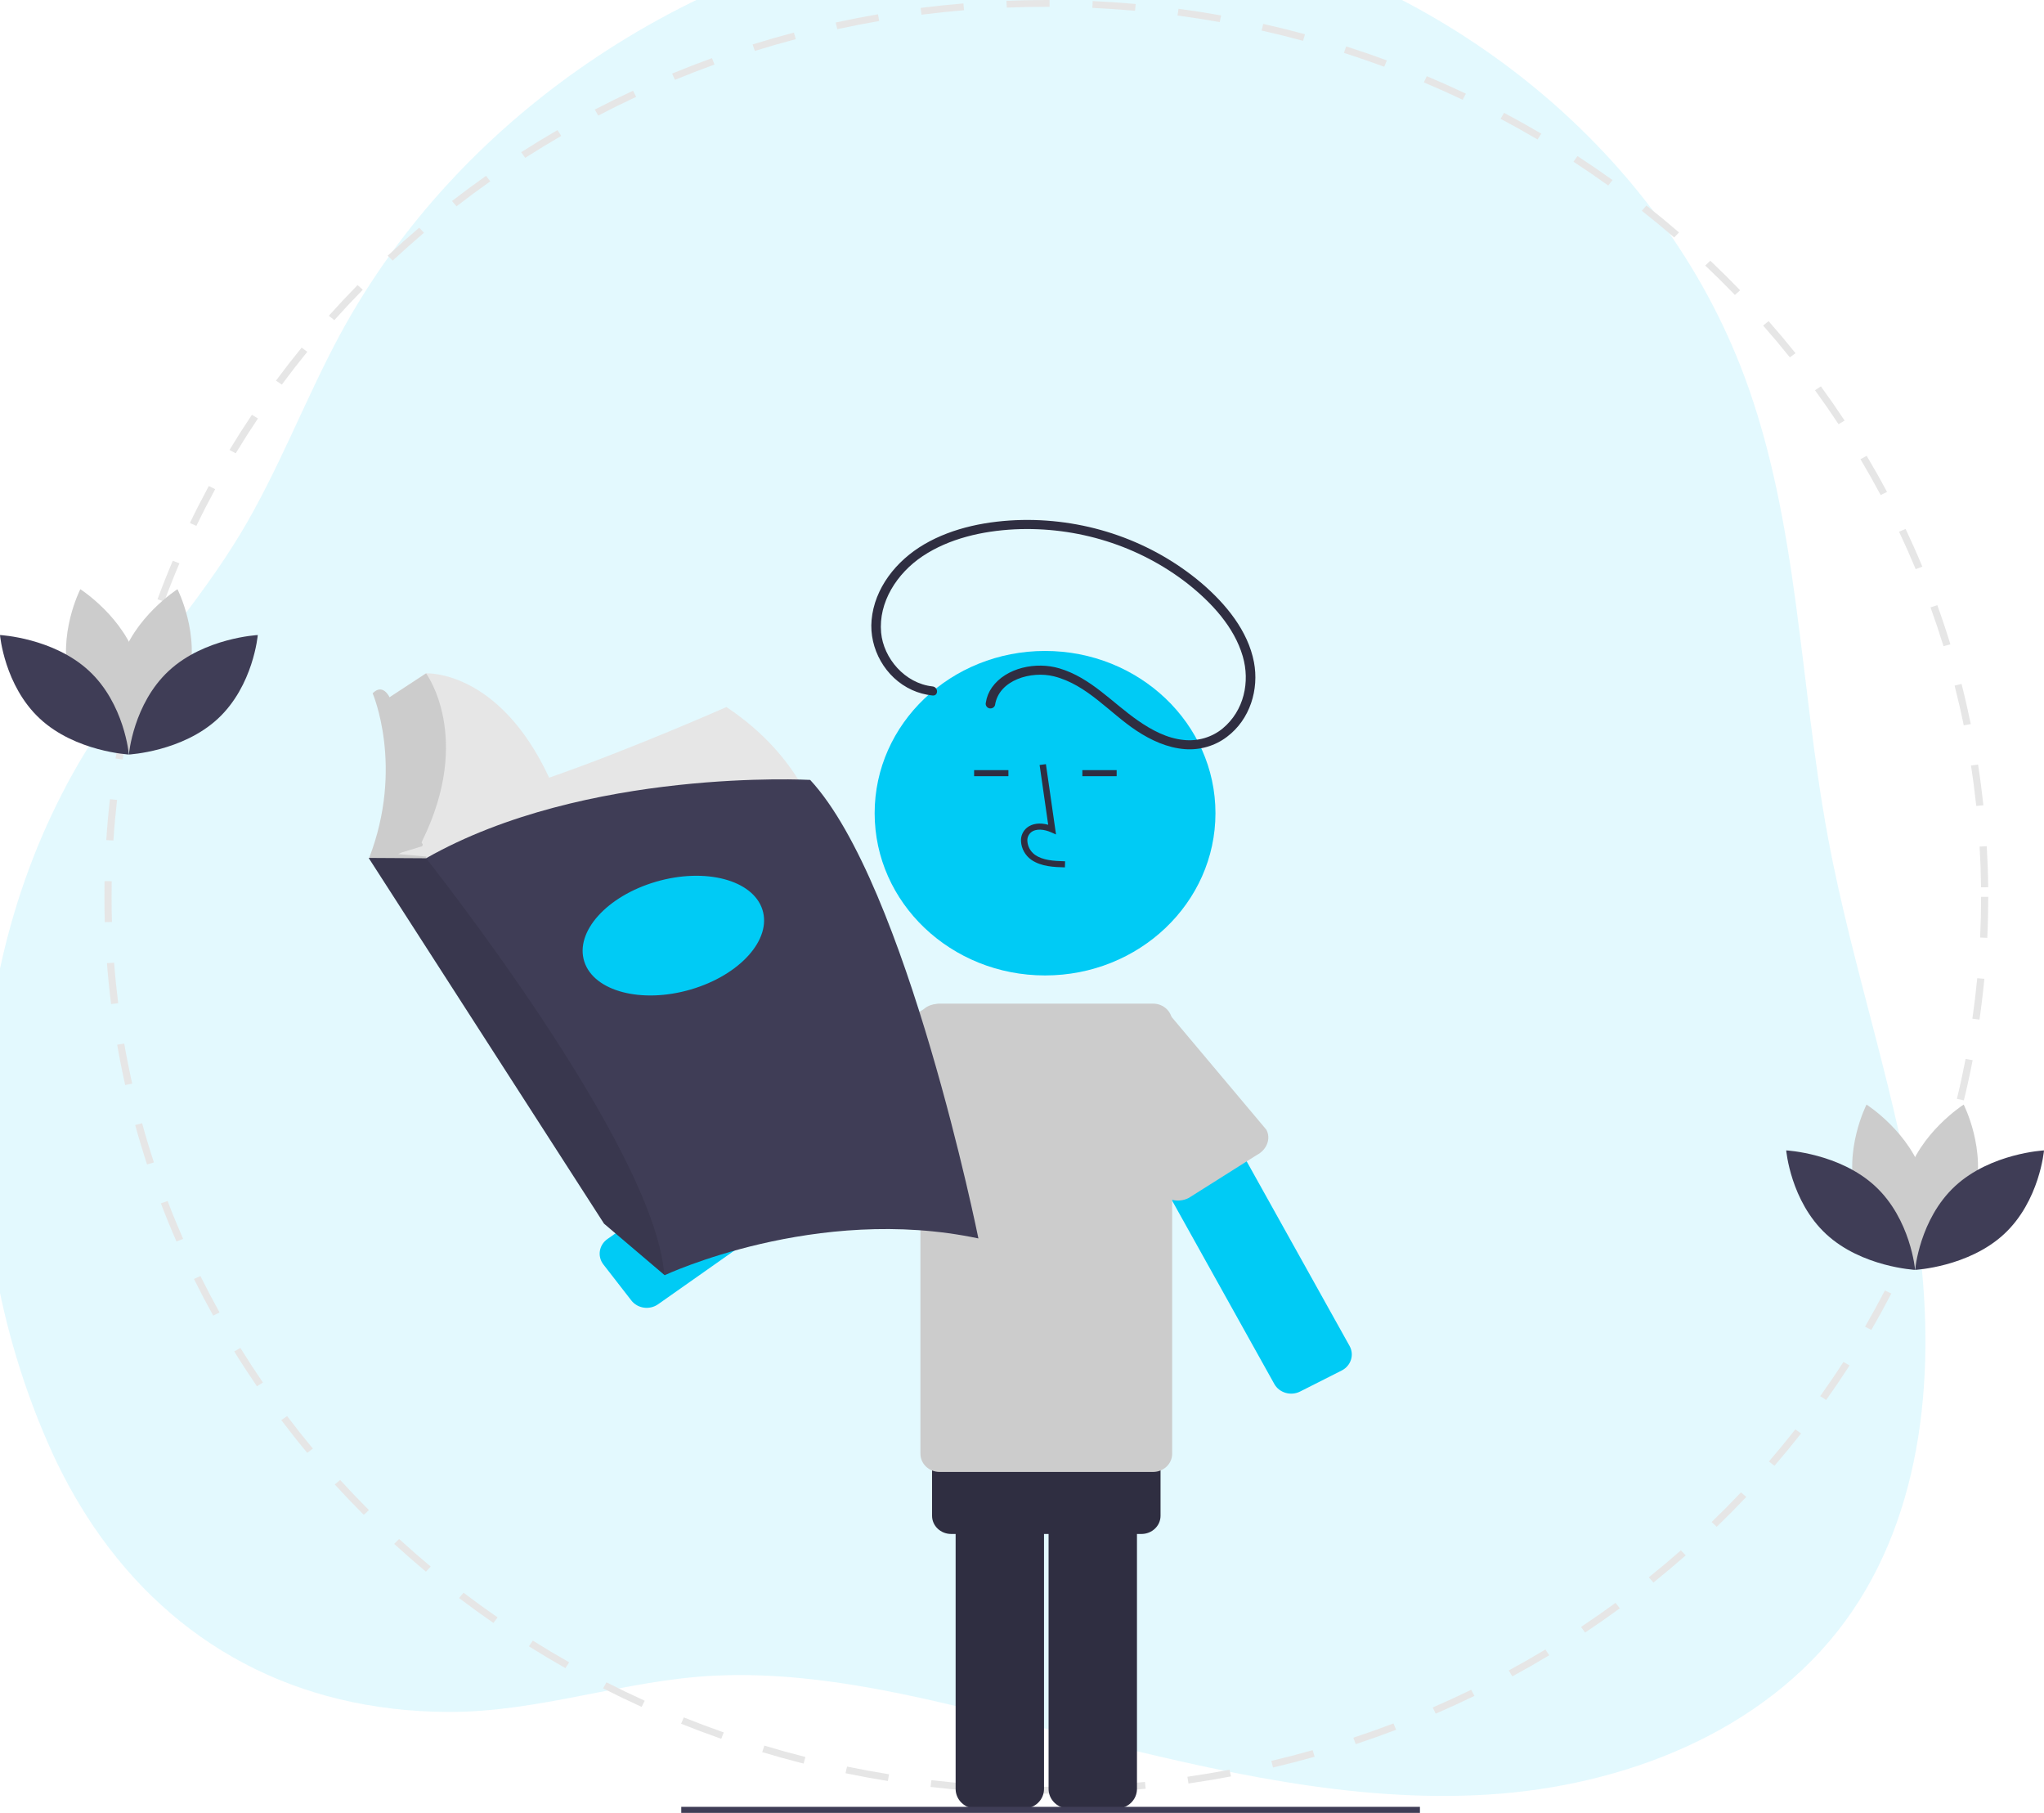 <svg width="362" height="321" viewBox="0 0 362 321" fill="none" xmlns="http://www.w3.org/2000/svg">
<g clip-path="url(#clip0_80_16)">
<path opacity="0.18" d="M326.655 287.241C312.292 306.695 287.592 316.277 263.512 317.76C239.432 319.243 215.549 313.612 192.119 307.836C171.168 302.651 148.255 295.62 126.437 296.709C110.628 297.487 95.531 303.19 79.402 303.128C52.441 303.035 30.695 291.171 16.538 270.235C13.451 265.649 10.786 260.789 8.577 255.717C8.557 255.624 8.519 255.536 8.464 255.458C-8.966 215.627 -6.86 166.672 17.117 129.983C25.088 117.778 35.073 106.973 42.591 94.487C49.344 83.267 53.949 70.896 60.145 59.375C81.757 19.337 124.01 -7.8 168.752 -13.753C184.506 -15.913 200.515 -15.263 216.044 -11.834C257.224 -2.564 294.211 27.021 308.977 66.738C318.601 92.662 318.683 121.076 323.743 148.296C328.121 171.856 336.278 194.639 339.614 218.365C342.949 242.091 340.873 267.985 326.655 287.241Z" fill="#68E1FD"/>
<path d="M185.309 317.595C183.549 317.595 181.772 317.569 180.027 317.517L180.066 316.311C182.572 316.385 185.129 316.406 187.646 316.373L187.663 317.58C186.88 317.59 186.095 317.595 185.309 317.595ZM195.296 317.315L195.222 316.11C197.731 315.969 200.272 315.771 202.775 315.522L202.908 316.722C200.386 316.974 197.825 317.174 195.296 317.315V317.315ZM172.401 317.127C169.871 316.943 167.314 316.701 164.801 316.407L164.956 315.209C167.449 315.5 169.987 315.74 172.498 315.923L172.401 317.127ZM210.483 315.799L210.293 314.606C212.786 314.246 215.298 313.828 217.758 313.362L218.005 314.546C215.526 315.015 212.995 315.437 210.483 315.799ZM157.244 315.358C154.745 314.954 152.221 314.491 149.745 313.979L150.014 312.799C152.472 313.307 154.975 313.767 157.456 314.167L157.244 315.358ZM225.46 312.966L225.156 311.793C227.603 311.217 230.064 310.581 232.47 309.901L232.831 311.059C230.406 311.744 227.926 312.385 225.46 312.966ZM142.321 312.273C139.869 311.652 137.401 310.97 134.987 310.243L135.369 309.092C137.765 309.813 140.214 310.49 142.647 311.106L142.321 312.273ZM240.101 308.831L239.685 307.691C242.059 306.905 244.448 306.055 246.785 305.165L247.256 306.286C244.901 307.183 242.494 308.039 240.101 308.831L240.101 308.831ZM127.74 307.885C125.359 307.052 122.963 306.153 120.619 305.213L121.111 304.1C123.437 305.033 125.815 305.925 128.178 306.752L127.74 307.885ZM254.264 303.436L253.739 302.337C256.019 301.351 258.312 300.298 260.552 299.207L261.13 300.283C258.872 301.382 256.562 302.442 254.264 303.436ZM113.637 302.232C111.348 301.194 109.05 300.09 106.808 298.949L107.406 297.884C109.631 299.016 111.911 300.112 114.182 301.143L113.637 302.232ZM267.837 296.832L267.208 295.783C269.396 294.595 271.579 293.346 273.697 292.071L274.374 293.091C272.241 294.377 270.041 295.635 267.837 296.832ZM100.147 295.372C97.97 294.139 95.79 292.839 93.667 291.508L94.365 290.5C96.471 291.82 98.635 293.111 100.796 294.334L100.147 295.372ZM280.727 289.069L280.001 288.079C282.061 286.709 284.116 285.275 286.11 283.816L286.883 284.774C284.874 286.244 282.803 287.689 280.727 289.069ZM87.381 287.368C85.334 285.952 83.288 284.469 81.302 282.959L82.093 282.016C84.065 283.514 86.095 284.986 88.126 286.391L87.381 287.368ZM292.828 280.216L292.01 279.292C293.93 277.75 295.84 276.144 297.689 274.516L298.55 275.403C296.687 277.043 294.762 278.662 292.828 280.216ZM75.441 278.292C73.534 276.703 71.639 275.049 69.81 273.378L70.689 272.506C72.504 274.165 74.384 275.806 76.276 277.384L75.441 278.292ZM304.037 270.346L303.134 269.498C304.904 267.791 306.654 266.024 308.336 264.248L309.279 265.055C307.584 266.846 305.82 268.626 304.037 270.346V270.346ZM64.422 268.225C62.672 266.474 60.945 264.664 59.286 262.845L60.245 262.054C61.89 263.859 63.605 265.655 65.341 267.393L64.422 268.225ZM314.262 259.543L313.282 258.776C314.881 256.924 316.455 255.013 317.962 253.095L318.978 253.818C317.459 255.751 315.873 257.677 314.262 259.543ZM54.414 257.25C52.843 255.361 51.296 253.409 49.816 251.451L50.846 250.746C52.315 252.689 53.85 254.625 55.409 256.501L54.414 257.25ZM323.414 247.893L322.365 247.215C323.779 245.232 325.165 243.192 326.482 241.148L327.564 241.781C326.235 243.839 324.839 245.896 323.414 247.893ZM45.502 245.46C44.12 243.443 42.767 241.368 41.481 239.29L42.573 238.677C43.85 240.739 45.193 242.799 46.564 244.8L45.502 245.46ZM331.415 235.491L330.305 234.908C331.523 232.81 332.706 230.655 333.823 228.503L334.96 229.039C333.835 231.206 332.643 233.377 331.415 235.491ZM37.761 232.952C36.578 230.824 35.431 228.64 34.351 226.462L35.498 225.946C36.57 228.108 37.708 230.275 38.882 232.387L37.761 232.952ZM338.19 222.437L337.028 221.952C338.039 219.754 339.009 217.504 339.913 215.263L341.098 215.696C340.187 217.954 339.208 220.222 338.19 222.437V222.437ZM31.259 219.831C30.286 217.609 29.355 215.336 28.491 213.074L29.683 212.661C30.54 214.906 31.465 217.162 32.429 219.366L31.259 219.831ZM343.676 208.832L342.471 208.453C343.263 206.182 344.01 203.861 344.691 201.554L345.913 201.881C345.226 204.206 344.473 206.545 343.676 208.832L343.676 208.832ZM26.047 206.186C25.292 203.885 24.583 201.534 23.939 199.198L25.166 198.891C25.805 201.21 26.509 203.543 27.258 205.826L26.047 206.186ZM347.81 194.838L346.574 194.564C347.142 192.237 347.661 189.86 348.118 187.501L349.365 187.719C348.906 190.097 348.383 192.492 347.81 194.838L347.81 194.838ZM22.173 192.124C21.644 189.766 21.165 187.363 20.75 184.981L22.001 184.783C22.413 187.147 22.888 189.532 23.413 191.872L22.173 192.124ZM350.575 180.541L349.317 180.377C349.658 178.012 349.946 175.601 350.174 173.209L351.437 173.318C351.208 175.728 350.918 178.158 350.575 180.541L350.575 180.541ZM19.673 177.784C19.373 175.394 19.128 172.959 18.942 170.548L20.208 170.46C20.392 172.853 20.636 175.269 20.933 177.641L19.673 177.784ZM351.954 166.065L350.687 166.011C350.799 163.618 350.857 161.191 350.857 158.798H352.126C352.126 161.209 352.068 163.655 351.954 166.065L351.954 166.065ZM18.558 163.287C18.515 161.806 18.493 160.295 18.492 158.798C18.492 157.868 18.501 156.941 18.517 156.015L19.786 156.036C19.769 156.955 19.761 157.876 19.761 158.798C19.761 160.284 19.783 161.784 19.826 163.254L18.558 163.287ZM350.848 157.113C350.822 154.719 350.737 152.292 350.598 149.9L351.864 149.833C352.005 152.243 352.09 154.688 352.116 157.1L350.848 157.113ZM20.087 148.827L18.821 148.752C18.979 146.339 19.198 143.902 19.47 141.508L20.731 141.638C20.461 144.014 20.244 146.432 20.087 148.827ZM350.005 142.708C349.751 140.327 349.436 137.918 349.068 135.548L350.323 135.372C350.694 137.76 351.011 140.187 351.267 142.586L350.005 142.708ZM21.719 134.485L20.465 134.301C20.854 131.912 21.306 129.504 21.808 127.143L23.051 127.383C22.553 129.725 22.105 132.115 21.719 134.485ZM347.788 128.438C347.304 126.082 346.758 123.711 346.165 121.39L347.398 121.105C347.995 123.443 348.545 125.833 349.033 128.206L347.788 128.438ZM24.724 120.346L23.493 120.053C24.109 117.714 24.792 115.356 25.521 113.043L26.736 113.39C26.012 115.685 25.335 118.025 24.724 120.346ZM344.203 114.421C343.495 112.122 342.722 109.809 341.905 107.546L343.105 107.153C343.928 109.433 344.708 111.765 345.421 114.081L344.203 114.421ZM29.091 106.511L27.894 106.111C28.737 103.828 29.647 101.534 30.599 99.293L31.776 99.746C30.831 101.97 29.927 104.246 29.091 106.511H29.091ZM339.277 100.778C338.351 98.556 337.36 96.326 336.331 94.149L337.488 93.653C338.525 95.847 339.524 98.094 340.456 100.333L339.277 100.778ZM34.784 93.109L33.632 92.605C34.691 90.408 35.819 88.206 36.983 86.058L38.111 86.612C36.955 88.743 35.836 90.929 34.784 93.109ZM333.068 87.653C331.933 85.521 330.73 83.385 329.493 81.304L330.597 80.709C331.843 82.806 333.055 84.959 334.199 87.107L333.068 87.653ZM41.747 80.269L40.648 79.666C41.913 77.575 43.248 75.481 44.614 73.444L45.683 74.093C44.327 76.115 43.003 78.193 41.747 80.269H41.747ZM325.615 75.115C324.275 73.084 322.871 71.06 321.443 69.1L322.485 68.412C323.924 70.387 325.339 72.426 326.689 74.473L325.615 75.115ZM49.912 68.097L48.875 67.401C50.338 65.427 51.867 63.459 53.421 61.552L54.423 62.292C52.881 64.185 51.363 66.138 49.912 68.097ZM316.986 63.272C315.457 61.365 313.866 59.471 312.253 57.64L313.226 56.864C314.85 58.709 316.454 60.618 317.995 62.539L316.986 63.272ZM59.206 56.691L58.241 55.908C59.882 54.073 61.593 52.246 63.325 50.479L64.252 51.303C62.533 53.057 60.836 54.87 59.206 56.691ZM307.256 52.218C305.552 50.452 303.784 48.702 302.002 47.017L302.897 46.16C304.692 47.859 306.473 49.622 308.19 51.401L307.256 52.218ZM69.548 46.141L68.661 45.278C70.475 43.589 72.352 41.919 74.24 40.314L75.085 41.215C73.212 42.807 71.349 44.465 69.548 46.141H69.548ZM296.506 42.048C294.639 40.435 292.711 38.845 290.775 37.321L291.584 36.391C293.534 37.926 295.477 39.528 297.359 41.153L296.506 42.048ZM80.85 36.534L80.049 35.598C82.011 34.077 84.039 32.577 86.076 31.139L86.832 32.109C84.81 33.536 82.797 35.024 80.85 36.534ZM284.824 32.847C282.809 31.402 280.736 29.985 278.662 28.634L279.378 27.638C281.468 28.999 283.557 30.426 285.587 31.882L284.824 32.847ZM93.017 27.95L92.309 26.948C94.409 25.603 96.571 24.286 98.735 23.033L99.394 24.064C97.246 25.308 95.101 26.615 93.017 27.95ZM272.303 24.695C270.159 23.431 267.958 22.2 265.76 21.035L266.377 19.98C268.592 21.154 270.81 22.395 272.971 23.667L272.303 24.695ZM105.949 20.462L105.34 19.402C107.561 18.245 109.839 17.122 112.11 16.065L112.668 17.15C110.414 18.199 108.154 19.313 105.949 20.462L105.949 20.462ZM259.046 17.664C256.789 16.593 254.476 15.559 252.173 14.59L252.686 13.486C255.007 14.462 257.337 15.504 259.612 16.583L259.046 17.664ZM119.536 14.135L119.032 13.027C121.354 12.069 123.728 11.151 126.09 10.297L126.541 11.426C124.197 12.273 121.84 13.185 119.536 14.135L119.536 14.135ZM245.157 11.82C242.808 10.953 240.404 10.126 238.012 9.361L238.415 8.216C240.826 8.987 243.249 9.82 245.616 10.694L245.157 11.82ZM133.686 9.02L133.291 7.873C135.702 7.121 138.162 6.412 140.601 5.768L140.941 6.931C138.519 7.571 136.078 8.274 133.686 9.02L133.686 9.02ZM230.772 7.225C228.352 6.568 225.885 5.957 223.437 5.408L223.728 4.232C226.195 4.786 228.681 5.402 231.12 6.063L230.772 7.225ZM148.289 5.163L148.006 3.985C150.478 3.448 152.995 2.958 155.489 2.53L155.714 3.718C153.239 4.143 150.741 4.629 148.289 5.163V5.163ZM216.022 3.915C213.552 3.473 211.036 3.081 208.543 2.747L208.719 1.552C211.231 1.887 213.767 2.283 216.256 2.728L216.022 3.915ZM163.202 2.601L163.034 1.404C165.545 1.085 168.099 0.816 170.625 0.607L170.735 1.81C168.229 2.018 165.695 2.284 163.202 2.601L163.202 2.601ZM201.016 1.908C198.517 1.684 195.974 1.511 193.456 1.395L193.518 0.189C196.054 0.306 198.617 0.48 201.135 0.706L201.016 1.908ZM178.299 1.347L178.246 0.14C180.577 0.048 182.953 0.001 185.309 0L185.883 0.001L185.88 1.208L185.309 1.208C182.971 1.208 180.613 1.255 178.299 1.347V1.347Z" fill="#E6E6E6"/>
<path d="M185.708 316.771V250.738C185.709 249.813 186.095 248.926 186.783 248.272C187.47 247.618 188.401 247.25 189.373 247.249H197.696C198.668 247.25 199.599 247.618 200.287 248.272C200.974 248.926 201.36 249.813 201.361 250.738V316.771C201.36 317.696 200.974 318.583 200.287 319.237C199.599 319.891 198.668 320.259 197.696 320.26H189.373C188.401 320.259 187.47 319.891 186.783 319.237C186.095 318.583 185.709 317.696 185.708 316.771Z" fill="#2F2E41"/>
<path d="M169.246 316.771V250.738C169.247 249.813 169.634 248.926 170.321 248.272C171.008 247.618 171.94 247.25 172.912 247.249H181.235C182.206 247.25 183.138 247.618 183.825 248.272C184.512 248.926 184.899 249.813 184.9 250.738V316.771C184.899 317.696 184.512 318.583 183.825 319.237C183.138 319.891 182.206 320.259 181.235 320.26H172.912C171.94 320.259 171.008 319.891 170.321 319.237C169.634 318.583 169.247 317.696 169.246 316.771Z" fill="#2F2E41"/>
<path d="M202.153 228.938H168.455C166.586 228.938 165.072 230.38 165.072 232.158V268.395C165.072 270.173 166.586 271.615 168.455 271.615H202.153C204.022 271.615 205.536 270.173 205.536 268.395V232.158C205.536 230.38 204.022 228.938 202.153 228.938Z" fill="#2F2E41"/>
<path d="M128.652 125.193C128.652 125.193 111.646 132.714 97.254 137.701C88.324 118.51 75.458 119.229 75.458 119.229L67.658 124.341L69.065 132.01L68.681 144.547L66.635 151.12L69.571 151.625L71.23 151.911L71.48 151.696C71.066 153.257 70.898 154.868 70.983 156.476L144.764 145.521C144.764 145.521 142.206 134.201 128.652 125.193Z" fill="#E6E6E6"/>
<path d="M106.865 223.898L111.812 230.269C112.923 231.7 115.041 232.002 116.544 230.945L172.329 191.699C173.832 190.641 174.15 188.625 173.039 187.194L168.093 180.823C166.982 179.392 164.864 179.09 163.361 180.147L107.575 219.393C106.073 220.451 105.755 222.467 106.865 223.898Z" fill="#00CBF5"/>
<path d="M201.922 178.658L194.57 182.372C192.919 183.206 192.291 185.156 193.167 186.727L225.684 245.055C226.56 246.626 228.608 247.224 230.259 246.39L237.611 242.676C239.261 241.843 239.889 239.893 239.013 238.322L206.496 179.993C205.62 178.422 203.572 177.824 201.922 178.658Z" fill="#00CBF5"/>
<path d="M222.531 204.545L210.524 212.122C208.689 213.049 206.492 212.527 205.616 210.955L192.356 187.17C191.48 185.598 192.257 183.573 194.092 182.646L202.265 178.518C204.099 177.591 206.297 178.113 207.173 179.685L224.267 200.022C225.143 201.593 224.366 203.618 222.531 204.545Z" fill="#CCCCCC"/>
<path d="M140.71 197.577L148.514 207.443C149.128 208.066 149.977 208.431 150.874 208.458C151.771 208.485 152.642 208.172 153.296 207.587L173.922 189.158C174.576 188.574 174.959 187.766 174.988 186.912C175.016 186.058 174.687 185.229 174.073 184.606L168.377 178.829C167.763 178.206 166.914 177.841 166.017 177.814C165.12 177.787 164.249 178.1 163.595 178.685L140.861 193.025C140.207 193.609 139.824 194.417 139.795 195.271C139.767 196.125 140.096 196.954 140.71 197.577Z" fill="#CCCCCC"/>
<path d="M204.212 177.709H166.396C164.527 177.709 163.012 179.151 163.012 180.93V257.409C163.012 259.188 164.527 260.63 166.396 260.63H204.212C206.081 260.63 207.595 259.188 207.595 257.409V180.93C207.595 179.151 206.081 177.709 204.212 177.709Z" fill="#CCCCCC"/>
<path d="M185.083 172.718C201.751 172.718 215.262 159.856 215.262 143.99C215.262 128.123 201.751 115.261 185.083 115.261C168.415 115.261 154.904 128.123 154.904 143.99C154.904 159.856 168.415 172.718 185.083 172.718Z" fill="#00CBF5"/>
<path d="M188.601 153.582C186.736 153.532 184.415 153.47 182.63 152.228C182.097 151.842 181.66 151.351 181.348 150.788C181.036 150.224 180.858 149.603 180.825 148.967C180.793 148.516 180.871 148.063 181.053 147.645C181.235 147.226 181.516 146.854 181.874 146.556C182.807 145.805 184.17 145.628 185.64 146.04L184.118 135.451L185.235 135.306L187.024 147.754L186.091 147.347C185.01 146.874 183.525 146.634 182.602 147.376C182.376 147.57 182.199 147.811 182.086 148.081C181.974 148.35 181.928 148.641 181.952 148.93C181.979 149.403 182.114 149.865 182.345 150.284C182.577 150.704 182.901 151.071 183.295 151.36C184.684 152.327 186.534 152.452 188.633 152.508L188.601 153.582Z" fill="#2F2E41"/>
<path d="M178.592 136.364H172.518V137.438H178.592V136.364Z" fill="#2F2E41"/>
<path d="M197.764 136.364H191.69V137.438H197.764V136.364Z" fill="#2F2E41"/>
<path d="M165.146 121.54C160.255 121.009 156.467 116.547 156.05 112.021C155.555 106.635 158.85 101.521 163.37 98.499C168.096 95.339 173.985 94.019 179.683 93.728C190.798 93.202 201.722 96.629 210.33 103.344C214.599 106.72 218.587 111.02 220.098 116.214C221.411 120.724 220.343 125.834 216.532 128.993C215.589 129.767 214.488 130.347 213.298 130.696C212.108 131.044 210.855 131.155 209.618 131.019C206.661 130.727 203.933 129.247 201.571 127.612C196.977 124.433 193.206 120.003 187.609 118.342C183.505 117.123 178.179 118.196 175.672 121.728C175.103 122.537 174.734 123.458 174.593 124.422C174.541 124.628 174.573 124.845 174.683 125.029C174.793 125.213 174.972 125.35 175.184 125.413C175.4 125.468 175.631 125.44 175.825 125.335C176.02 125.23 176.164 125.056 176.224 124.851C176.883 120.401 182.63 118.741 186.664 119.757C192.544 121.238 196.492 126.234 201.317 129.407C203.853 131.076 206.738 132.41 209.85 132.65C212.532 132.85 215.194 132.072 217.295 130.472C221.417 127.374 222.993 122.045 222.082 117.247C221.026 111.691 217.098 106.929 212.788 103.243C204.049 95.848 192.705 91.859 181.015 92.07C175.053 92.2 168.832 93.372 163.695 96.372C158.713 99.282 154.862 104.15 154.358 109.809C153.915 114.79 156.723 119.999 161.542 122.181C162.678 122.694 163.896 123.021 165.146 123.15C166.226 123.267 166.217 121.656 165.146 121.54H165.146Z" fill="#2F2E41"/>
<path d="M71.175 150.938L74.755 149.842C75.139 149.142 74.437 149.591 74.772 148.911C83.83 130.515 75.458 119.229 75.458 119.229L68.982 123.473C68.966 123.438 68.953 123.402 68.937 123.367C68.937 123.367 67.786 120.933 65.996 122.759C65.996 122.759 71.622 135.783 65.357 151.972L72.645 155.137L75.458 151.972L75.522 151.668L70.488 151.232L71.175 150.938Z" fill="#CCCCCC"/>
<path d="M173.279 219.285C144.508 213.199 117.719 225.797 117.719 225.797L117.646 225.735L106.978 216.668L65.293 151.911L75.458 151.972C103.718 135.905 143.485 138.096 143.485 138.096C160.62 156.598 173.279 219.285 173.279 219.285Z" fill="#3F3D56"/>
<path opacity="0.1" d="M117.646 225.735L106.978 216.668L65.293 151.911L75.458 151.972C75.458 151.972 115.975 202.912 117.646 225.735Z" fill="black"/>
<path d="M122.328 175.209C131.038 172.666 136.722 166.332 135.024 161.062C133.326 155.791 124.889 153.581 116.179 156.124C107.469 158.667 101.786 165 103.484 170.271C105.182 175.541 113.619 177.752 122.328 175.209Z" fill="#00CBF5"/>
<path d="M33.276 120.513C30.979 128.597 23.111 133.603 23.111 133.603C23.111 133.603 18.967 125.504 21.264 117.42C23.561 109.336 31.43 104.33 31.43 104.33C31.43 104.33 35.574 112.43 33.276 120.513Z" fill="#CCCCCC"/>
<path d="M12.378 120.513C14.675 128.597 22.544 133.603 22.544 133.603C22.544 133.603 26.688 125.504 24.391 117.42C22.093 109.336 14.225 104.33 14.225 104.33C14.225 104.33 10.081 112.43 12.378 120.513Z" fill="#CCCCCC"/>
<path d="M15.754 118.776C22.057 124.617 22.827 133.597 22.827 133.597C22.827 133.597 13.377 133.106 7.074 127.264C0.77 121.423 0 112.444 0 112.444C0 112.444 9.45 112.935 15.754 118.776Z" fill="#3F3D56"/>
<path d="M29.901 118.776C23.597 124.617 22.827 133.597 22.827 133.597C22.827 133.597 32.277 133.106 38.581 127.264C44.885 121.423 45.654 112.444 45.654 112.444C45.654 112.444 36.204 112.935 29.901 118.776Z" fill="#3F3D56"/>
<path d="M349.622 211.768C347.325 219.851 339.456 224.858 339.456 224.858C339.456 224.858 335.312 216.758 337.609 208.674C339.907 200.591 347.775 195.584 347.775 195.584C347.775 195.584 351.919 203.684 349.622 211.768Z" fill="#CCCCCC"/>
<path d="M328.724 211.768C331.021 219.851 338.889 224.858 338.889 224.858C338.889 224.858 343.033 216.758 340.736 208.674C338.439 200.591 330.57 195.584 330.57 195.584C330.57 195.584 326.426 203.684 328.724 211.768Z" fill="#CCCCCC"/>
<path d="M332.099 210.03C338.403 215.872 339.173 224.851 339.173 224.851C339.173 224.851 329.723 224.36 323.419 218.518C317.115 212.677 316.345 203.698 316.345 203.698C316.345 203.698 325.796 204.189 332.099 210.03Z" fill="#3F3D56"/>
<path d="M346.246 210.03C339.943 215.872 339.173 224.851 339.173 224.851C339.173 224.851 348.623 224.36 354.927 218.518C361.23 212.677 362 203.698 362 203.698C362 203.698 352.55 204.189 346.246 210.03Z" fill="#3F3D56"/>
<path d="M251.476 319.926H120.653V321H251.476V319.926Z" fill="#3F3D56"/>
</g>
<defs>
<clipPath id="clip0_80_16">
<rect width="362" height="321" fill="white"/>
</clipPath>
</defs>
</svg>
